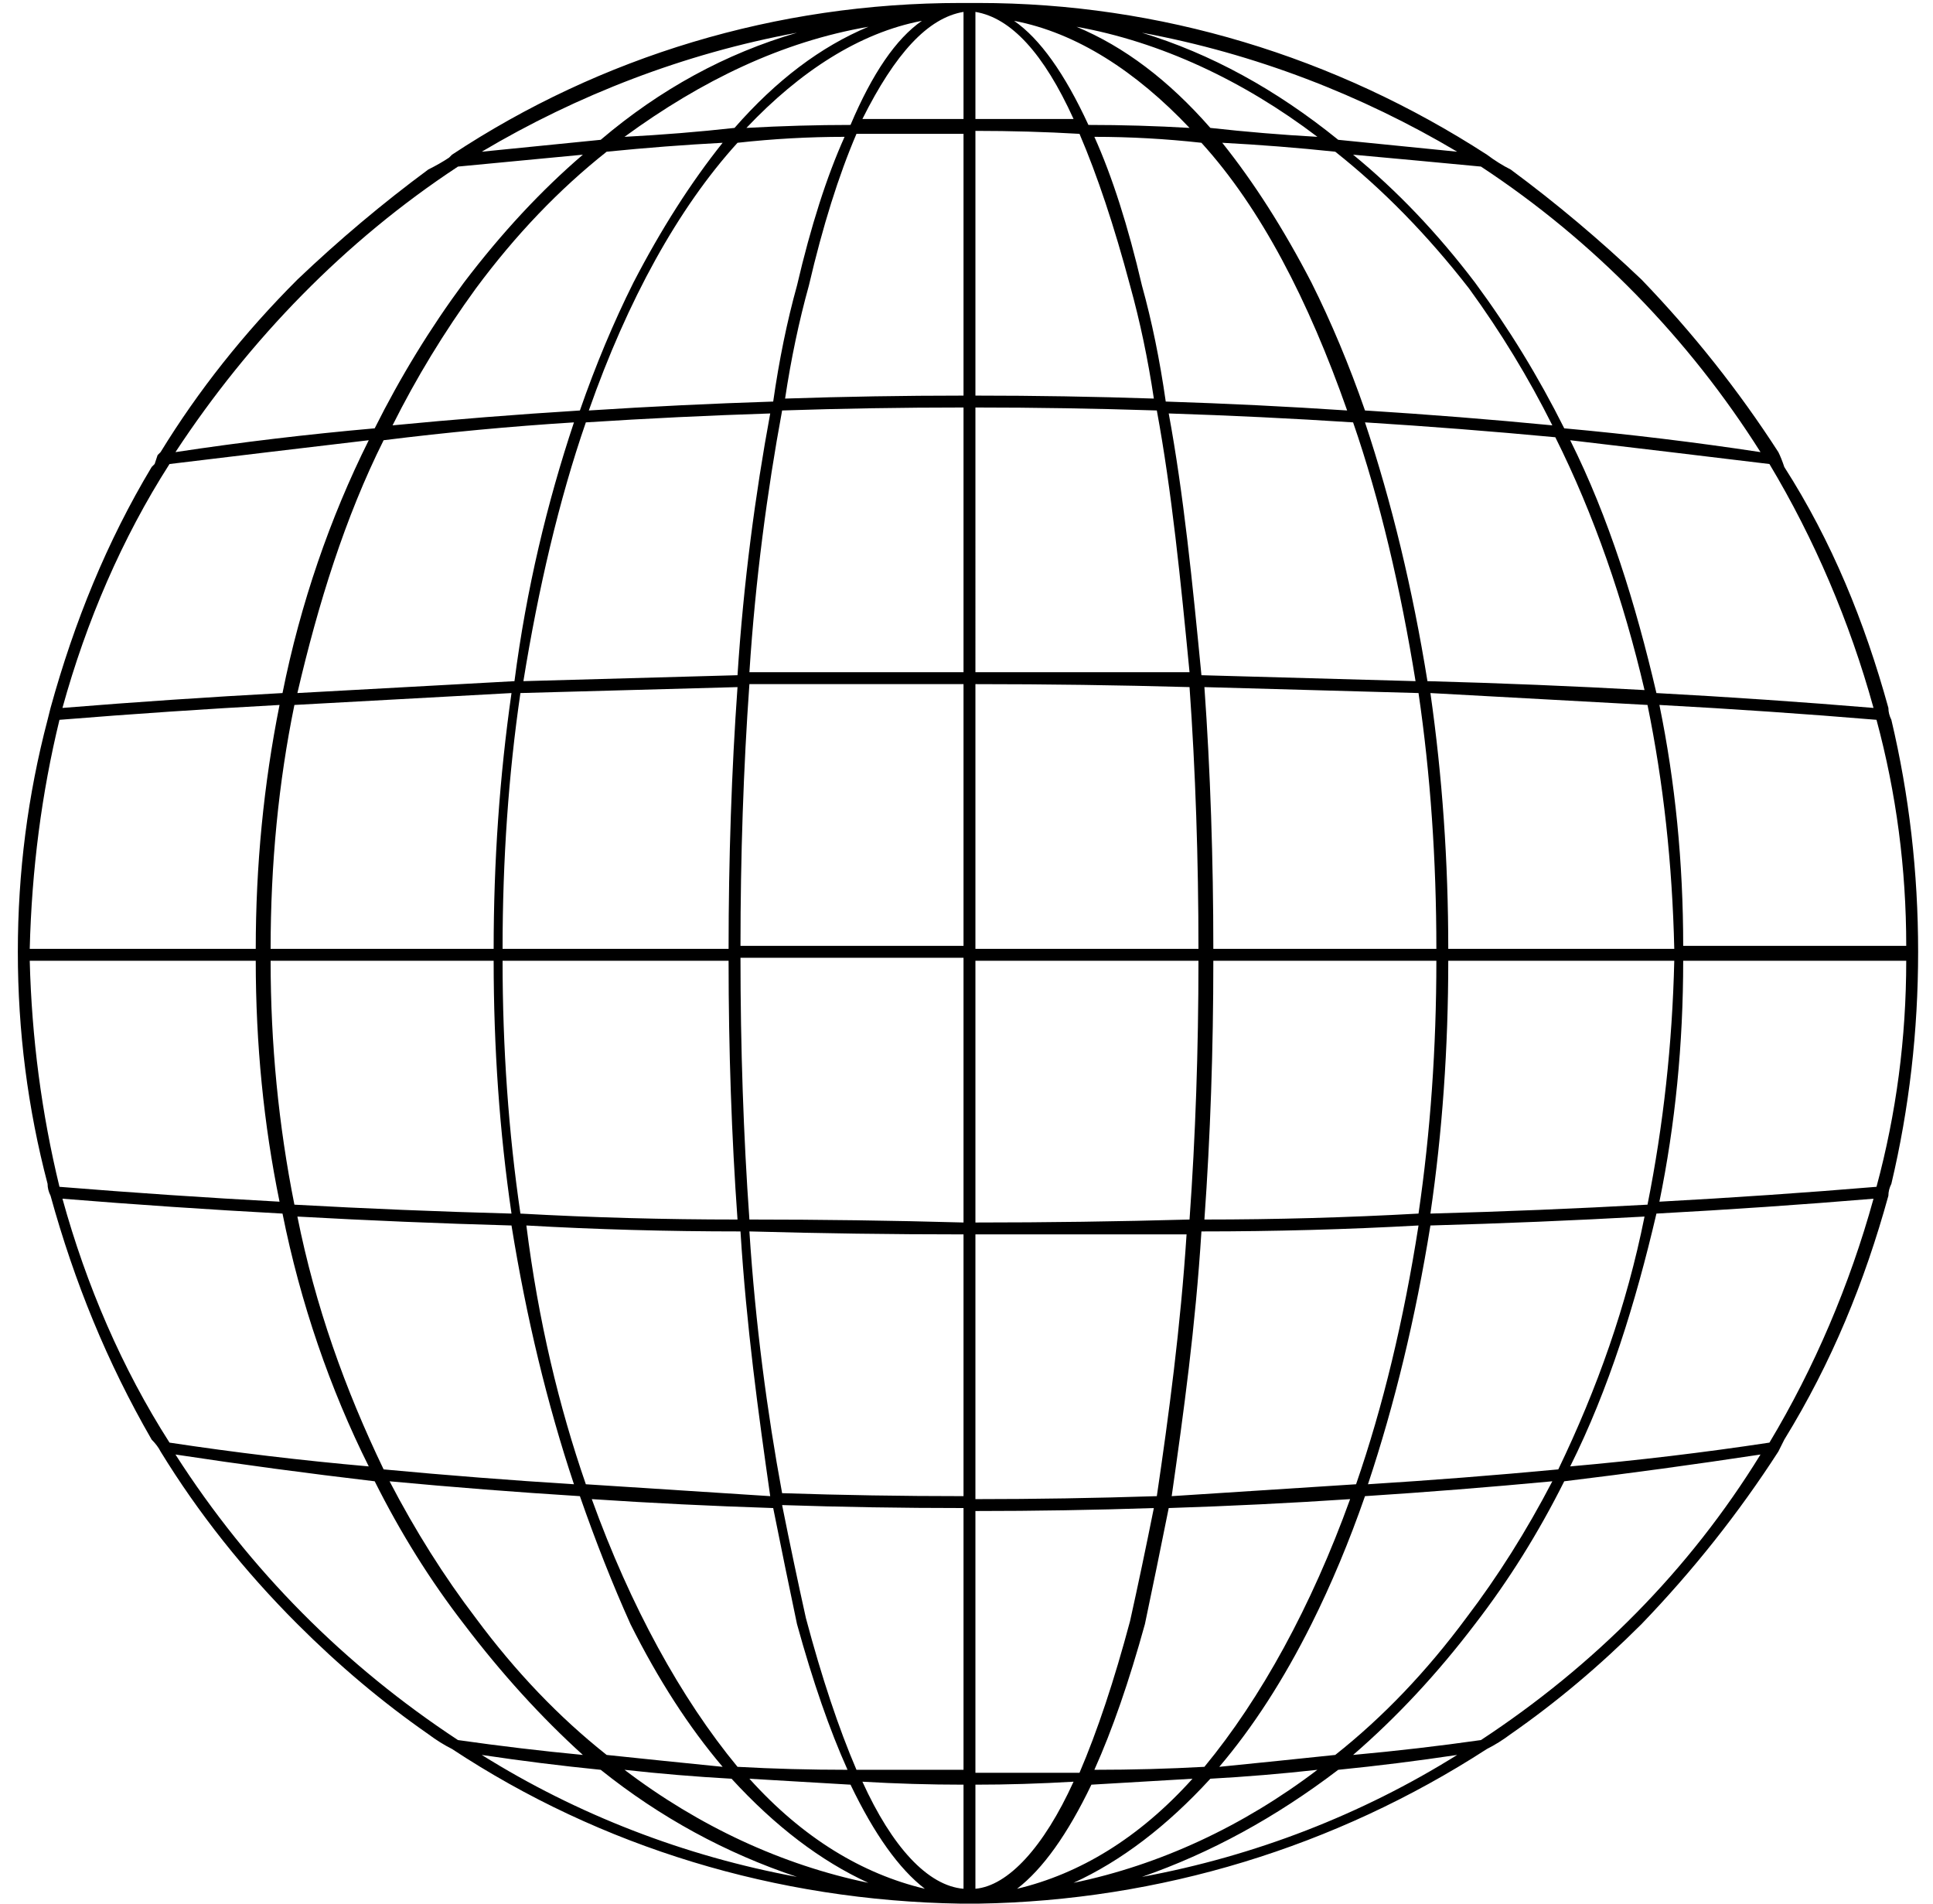 <svg version="1.2" xmlns="http://www.w3.org/2000/svg" viewBox="0 0 65 64" width="65" height="64"><style></style><path fill-rule="evenodd" d="m63.6 24.2q-0.1-0.2-0.1-0.4c-0.8-2.9-1.9-5.6-3.5-8.1q-0.1-0.3-0.2-0.5-2-3.1-4.6-5.8-2.1-2-4.4-3.7-0.4-0.2-0.8-0.5c-5.1-3.3-11-5.1-17.1-5.1q-0.2 0-0.3 0 0 0 0 0 0 0 0 0-0.2 0-0.3 0c-6.2 0-12.1 1.8-17.1 5.1l-0.1 0.1q-0.3 0.2-0.7 0.4-2.3 1.7-4.4 3.7-2.7 2.7-4.6 5.8l-0.1 0.1-0.1 0.3-0.1 0.1c-1.5 2.5-2.6 5.2-3.4 8.1l-0.1 0.4q-1 3.8-1 7.8 0 4 1 7.8 0 0.2 0.1 0.4c0.8 2.9 1.9 5.6 3.4 8.2q0.2 0.2 0.3 0.4 1.9 3.1 4.6 5.8 2.1 2.1 4.4 3.7 0.4 0.3 0.8 0.5c5 3.3 10.9 5.1 17.1 5.2q0.1 0 0.3 0 0.1 0 0.3 0c6.1-0.1 12-1.9 17.1-5.2q0.4-0.2 0.8-0.5 2.3-1.6 4.4-3.7 2.6-2.7 4.6-5.8 0.1-0.2 0.2-0.4c1.6-2.6 2.7-5.3 3.5-8.2q0-0.2 0.1-0.4 0.9-3.8 0.9-7.8 0-4-0.9-7.8zm0.5 7.6h-7.5q0-4.2-0.8-8.1 3.7 0.2 7.3 0.5 1 3.7 1 7.6zm-16.1-8.9c-0.5-3.1-1.2-6-2.1-8.7q0 0 0 0 3.2 0.2 6.4 0.5c1.3 2.6 2.3 5.5 3 8.5q-3.6-0.2-7.3-0.3zm-15.2-9.2q3 0 6.1 0.1c0.5 2.7 0.8 5.7 1.1 8.8q-3.6 0-7.2 0zm0-0.4v-8.9q1.8 0 3.5 0.1 0.9 2.1 1.7 5.1 0.5 1.8 0.8 3.8-3-0.1-6-0.1zm3.3-9.3q-1.6 0-3.3 0v-3.6c1.2 0.2 2.3 1.4 3.3 3.6zm-3.7 0q-1.7 0-3.4 0c1.1-2.2 2.2-3.4 3.4-3.6zm-3.6 0.5q1.8 0 3.6 0v8.8q-3 0-6 0.1 0.3-2 0.8-3.8 0.7-3 1.6-5.1zm-2.5 9.3q3-0.1 6.1-0.1v8.9q-3.6 0-7.2 0c0.2-3.1 0.6-6.1 1.1-8.8zm-1.1 9.2q3.6 0 7.2 0v8.8h-7.5c0-3 0.1-6 0.3-8.8zm7.2 9.2v8.9q-3.6-0.1-7.2-0.1c-0.2-2.8-0.3-5.8-0.3-8.8zm0 9.3v8.8q-3.1 0-6.1-0.1c-0.5-2.7-0.9-5.7-1.1-8.8q3.6 0.1 7.2 0.1zm0 9.2v8.8q-1.8 0-3.6 0-0.9-2.1-1.7-5.1-0.4-1.8-0.8-3.8 3 0.1 6.1 0.1zm-3.4 9.2q1.7 0.1 3.4 0.1v3.5c-1.2-0.1-2.4-1.4-3.4-3.6q0 0 0 0zm3.8 0.1q1.6 0 3.3-0.1c-1 2.2-2.2 3.5-3.3 3.6zm3.5-0.4q-1.8 0-3.5 0v-8.8q3 0 6-0.1-0.4 2-0.8 3.8-0.8 3-1.7 5.1zm2.6-9.3q-3.1 0.1-6.1 0.1v-8.9q3.6 0 7.1 0c-0.2 3.1-0.6 6.1-1 8.8zm1.1-9.3q-3.6 0.1-7.2 0.1v-8.8h7.5c0 3-0.1 5.9-0.3 8.7zm-7.2-9.1v-8.9q3.6 0 7.2 0.1c0.2 2.8 0.3 5.8 0.3 8.8zm6.5-18q3.1 0.1 6.2 0.3c0.9 2.6 1.6 5.6 2.1 8.7q-3.6-0.1-7.2-0.2c-0.3-3.1-0.6-6.1-1.1-8.8zm-0.1-0.4q0 0 0 0-0.3-2.1-0.8-3.9-0.7-3-1.6-5 1.8 0 3.6 0.2c2 2.2 3.6 5.3 4.9 9q-3-0.2-6.1-0.3zm-2.6-9.3q0 0 0 0-1.2-2.6-2.5-3.5c2.1 0.4 4.1 1.7 5.9 3.6q-1.7-0.1-3.4-0.1zm-8 0q-1.7 0-3.5 0.1c1.8-1.9 3.8-3.2 5.9-3.6q-1.3 0.9-2.4 3.5zm-3.8 0.6q1.8-0.2 3.6-0.2-0.9 2-1.6 5-0.5 1.8-0.8 3.9 0 0 0 0-3.1 0.1-6.2 0.3c1.3-3.7 3-6.8 5-9q0 0 0 0zm-5.1 9.4q3.1-0.2 6.2-0.3c-0.5 2.7-0.9 5.7-1.1 8.8q-3.6 0.1-7.2 0.2c0.5-3.1 1.2-6.1 2.1-8.7zm-2.2 9.1q3.6-0.1 7.3-0.2c-0.2 2.8-0.3 5.8-0.3 8.8h-7.6q0-4.5 0.6-8.6zm7 9c0 3 0.1 5.9 0.3 8.7q-3.7 0-7.3-0.2-0.6-4.1-0.6-8.5zm0.4 9.1c0.2 3.2 0.6 6.1 1 8.9q-3.1-0.2-6.2-0.4c-0.9-2.6-1.6-5.5-2-8.7q3.5 0.2 7.2 0.2zm1.1 9.3q0 0 0 0 0.4 2 0.8 3.9 0.8 2.9 1.7 4.9 0 0 0 0-1.9 0-3.7-0.1c-1.9-2.3-3.6-5.4-4.9-9q3 0.2 6.1 0.3zm2.6 9.3q0 0 0 0 1.2 2.5 2.5 3.5c-2.1-0.5-4.1-1.7-5.9-3.7q1.7 0.1 3.4 0.2zm8.1 0q1.7-0.1 3.4-0.2c-1.8 2-3.8 3.2-5.9 3.7q1.3-1 2.5-3.5zm3.8-0.6q-1.8 0.1-3.7 0.1 0.9-2 1.7-4.9 0.4-1.9 0.8-3.9 0 0 0 0 3.1-0.1 6.1-0.3c-1.3 3.6-3 6.7-4.9 9zm5.1-9.5q-3.1 0.2-6.2 0.4c0.4-2.8 0.8-5.7 1-8.9q3.7 0 7.3-0.2c-0.5 3.2-1.2 6.1-2.1 8.7zm2.1-9.1q-3.6 0.2-7.2 0.2c0.2-2.8 0.3-5.7 0.3-8.7h7.5q0 4.4-0.6 8.5zm-6.9-8.9c0-3-0.1-6-0.3-8.8q3.6 0.1 7.2 0.2 0.6 4.1 0.6 8.6zm5.1-18.1q0 0 0 0-0.8-2.3-1.8-4.3-1.4-2.7-3-4.7 0 0 0 0 1.9 0.1 3.8 0.3 2.4 1.9 4.5 4.6 1.6 2.2 2.8 4.6-3.1-0.3-6.3-0.5zm-5.2-9.5q0 0 0 0-2.1-2.4-4.5-3.4c2.8 0.5 5.6 1.8 8.1 3.7q-1.8-0.1-3.6-0.3zm-11.5-3.4q-2.4 1-4.5 3.4 0 0 0 0-1.8 0.2-3.7 0.3c2.6-1.9 5.3-3.2 8.2-3.7zm-8.8 4.2q2-0.2 3.9-0.3 0 0 0 0-1.6 2-3 4.7-1 2-1.8 4.3 0 0 0 0-3.2 0.2-6.3 0.5 1.2-2.4 2.8-4.6 2-2.7 4.4-4.6zm-7.5 9.7q3.2-0.4 6.4-0.6c-0.9 2.7-1.6 5.6-2 8.7q-3.7 0.2-7.3 0.4c0.7-3 1.6-5.9 2.9-8.5zm-3 8.9q3.6-0.2 7.3-0.4-0.6 4.2-0.6 8.6h-7.5q0-4.3 0.8-8.2zm6.7 8.6q0 4.4 0.6 8.5-3.7-0.1-7.3-0.3-0.8-4-0.8-8.2zm0.6 8.9q0 0 0 0c0.5 3.1 1.2 6 2.1 8.7q-3.2-0.2-6.4-0.5c-1.3-2.7-2.3-5.5-2.9-8.5q3.6 0.2 7.2 0.3zm2.3 9.1q0.8 2.3 1.7 4.3 1.4 2.8 3.1 4.8 0 0 0 0-2-0.2-3.9-0.4-2.4-1.9-4.4-4.6-1.6-2.1-2.9-4.6 3.2 0.3 6.4 0.5zm5.1 9.5q0 0 0 0 2.2 2.4 4.6 3.5c-2.9-0.6-5.7-1.9-8.2-3.8q1.8 0.2 3.6 0.3zm16.1 0q0 0 0 0 1.8-0.1 3.6-0.3c-2.5 1.9-5.3 3.2-8.2 3.8q2.4-1.1 4.6-3.5zm4.2-0.8q-1.9 0.2-3.9 0.4 0 0 0 0 1.7-2 3.1-4.8 1-2 1.8-4.3 0 0 0 0 3.1-0.2 6.3-0.5-1.3 2.5-2.9 4.6-2 2.7-4.4 4.6zm7.5-9.6q-3.2 0.3-6.4 0.5 0 0 0 0c0.9-2.7 1.6-5.6 2.1-8.7q0 0 0 0 3.6-0.1 7.2-0.3c-0.6 3-1.6 5.8-2.9 8.5zm3-8.9q-3.6 0.2-7.3 0.3 0.6-4.1 0.6-8.5h7.6q-0.1 4.2-0.9 8.2zm-6.7-8.6q0-4.4-0.6-8.6 3.7 0.2 7.3 0.4 0.8 3.9 0.9 8.2zm14.3-8.1q-3.6-0.3-7.3-0.5 0 0 0 0c-0.7-3-1.6-5.9-2.9-8.5q0 0 0 0 3.4 0.4 6.7 0.8c1.5 2.5 2.7 5.3 3.5 8.2zm-3.8-8.6q-3.3-0.5-6.6-0.8-1.3-2.6-3-4.9-1.9-2.5-4.1-4.3 0 0 0 0 2.2 0.2 4.3 0.4c3.8 2.5 7 5.8 9.4 9.6zm-20.8-14.1c3.8 0.7 7.4 2.1 10.6 4q-2-0.2-4-0.4 0 0 0 0c-2.1-1.7-4.3-2.9-6.6-3.6q0 0 0 0zm-11.6 0c-2.4 0.7-4.6 1.9-6.6 3.6q-2 0.2-4 0.4c3.2-1.9 6.8-3.3 10.6-4zm-11.4 4.5q2.1-0.2 4.2-0.4 0 0 0 0-2.1 1.8-4 4.3-1.7 2.3-3 4.9-3.4 0.3-6.7 0.8c2.5-3.8 5.7-7.1 9.5-9.6zm-9.7 10q3.3-0.4 6.7-0.8 0 0 0 0c-1.3 2.6-2.3 5.5-2.9 8.5q0 0 0 0-3.7 0.2-7.4 0.5c0.8-2.9 2-5.7 3.6-8.2zm-3.7 8.6q3.7-0.3 7.4-0.5 0 0 0 0-0.8 4-0.8 8.2h-7.6q0.1-4 1-7.7zm-1 8.1h7.6q0 4.2 0.8 8.1-3.7-0.2-7.4-0.5-0.9-3.7-1-7.6zm1.1 8q3.7 0.3 7.4 0.5 0 0 0 0c0.6 3 1.6 5.9 2.9 8.5q0 0 0 0-3.4-0.3-6.7-0.8c-1.6-2.5-2.8-5.3-3.6-8.2zm3.8 8.6q3.3 0.5 6.7 0.9 1.3 2.6 3 4.8 1.9 2.5 4 4.4 0 0 0 0-2.1-0.2-4.2-0.5c-3.8-2.5-7-5.7-9.5-9.6zm10.3 10.1q2 0.3 4 0.5c2 1.6 4.2 2.8 6.6 3.6q0 0 0 0c-3.8-0.7-7.4-2.1-10.6-4.1zm22.2 4.1q0 0 0 0 0 0 0 0c2.3-0.8 4.5-2 6.6-3.6q0 0 0 0 2-0.2 4-0.5c-3.2 2-6.8 3.4-10.6 4.1zm11.4-4.6q-2.1 0.3-4.3 0.5 0 0 0 0 2.2-1.9 4.1-4.4 1.7-2.2 3-4.8 3.3-0.4 6.6-0.9c-2.4 3.9-5.6 7.1-9.4 9.6zm9.7-10q-3.3 0.5-6.7 0.8 0 0 0 0c1.3-2.6 2.2-5.5 2.9-8.5q0 0 0 0 3.7-0.2 7.3-0.5c-0.8 2.9-2 5.7-3.5 8.2zm3.6-8.6q-3.6 0.3-7.3 0.5 0.8-3.9 0.8-8.1h7.5q0 3.9-1 7.6z"/></svg>